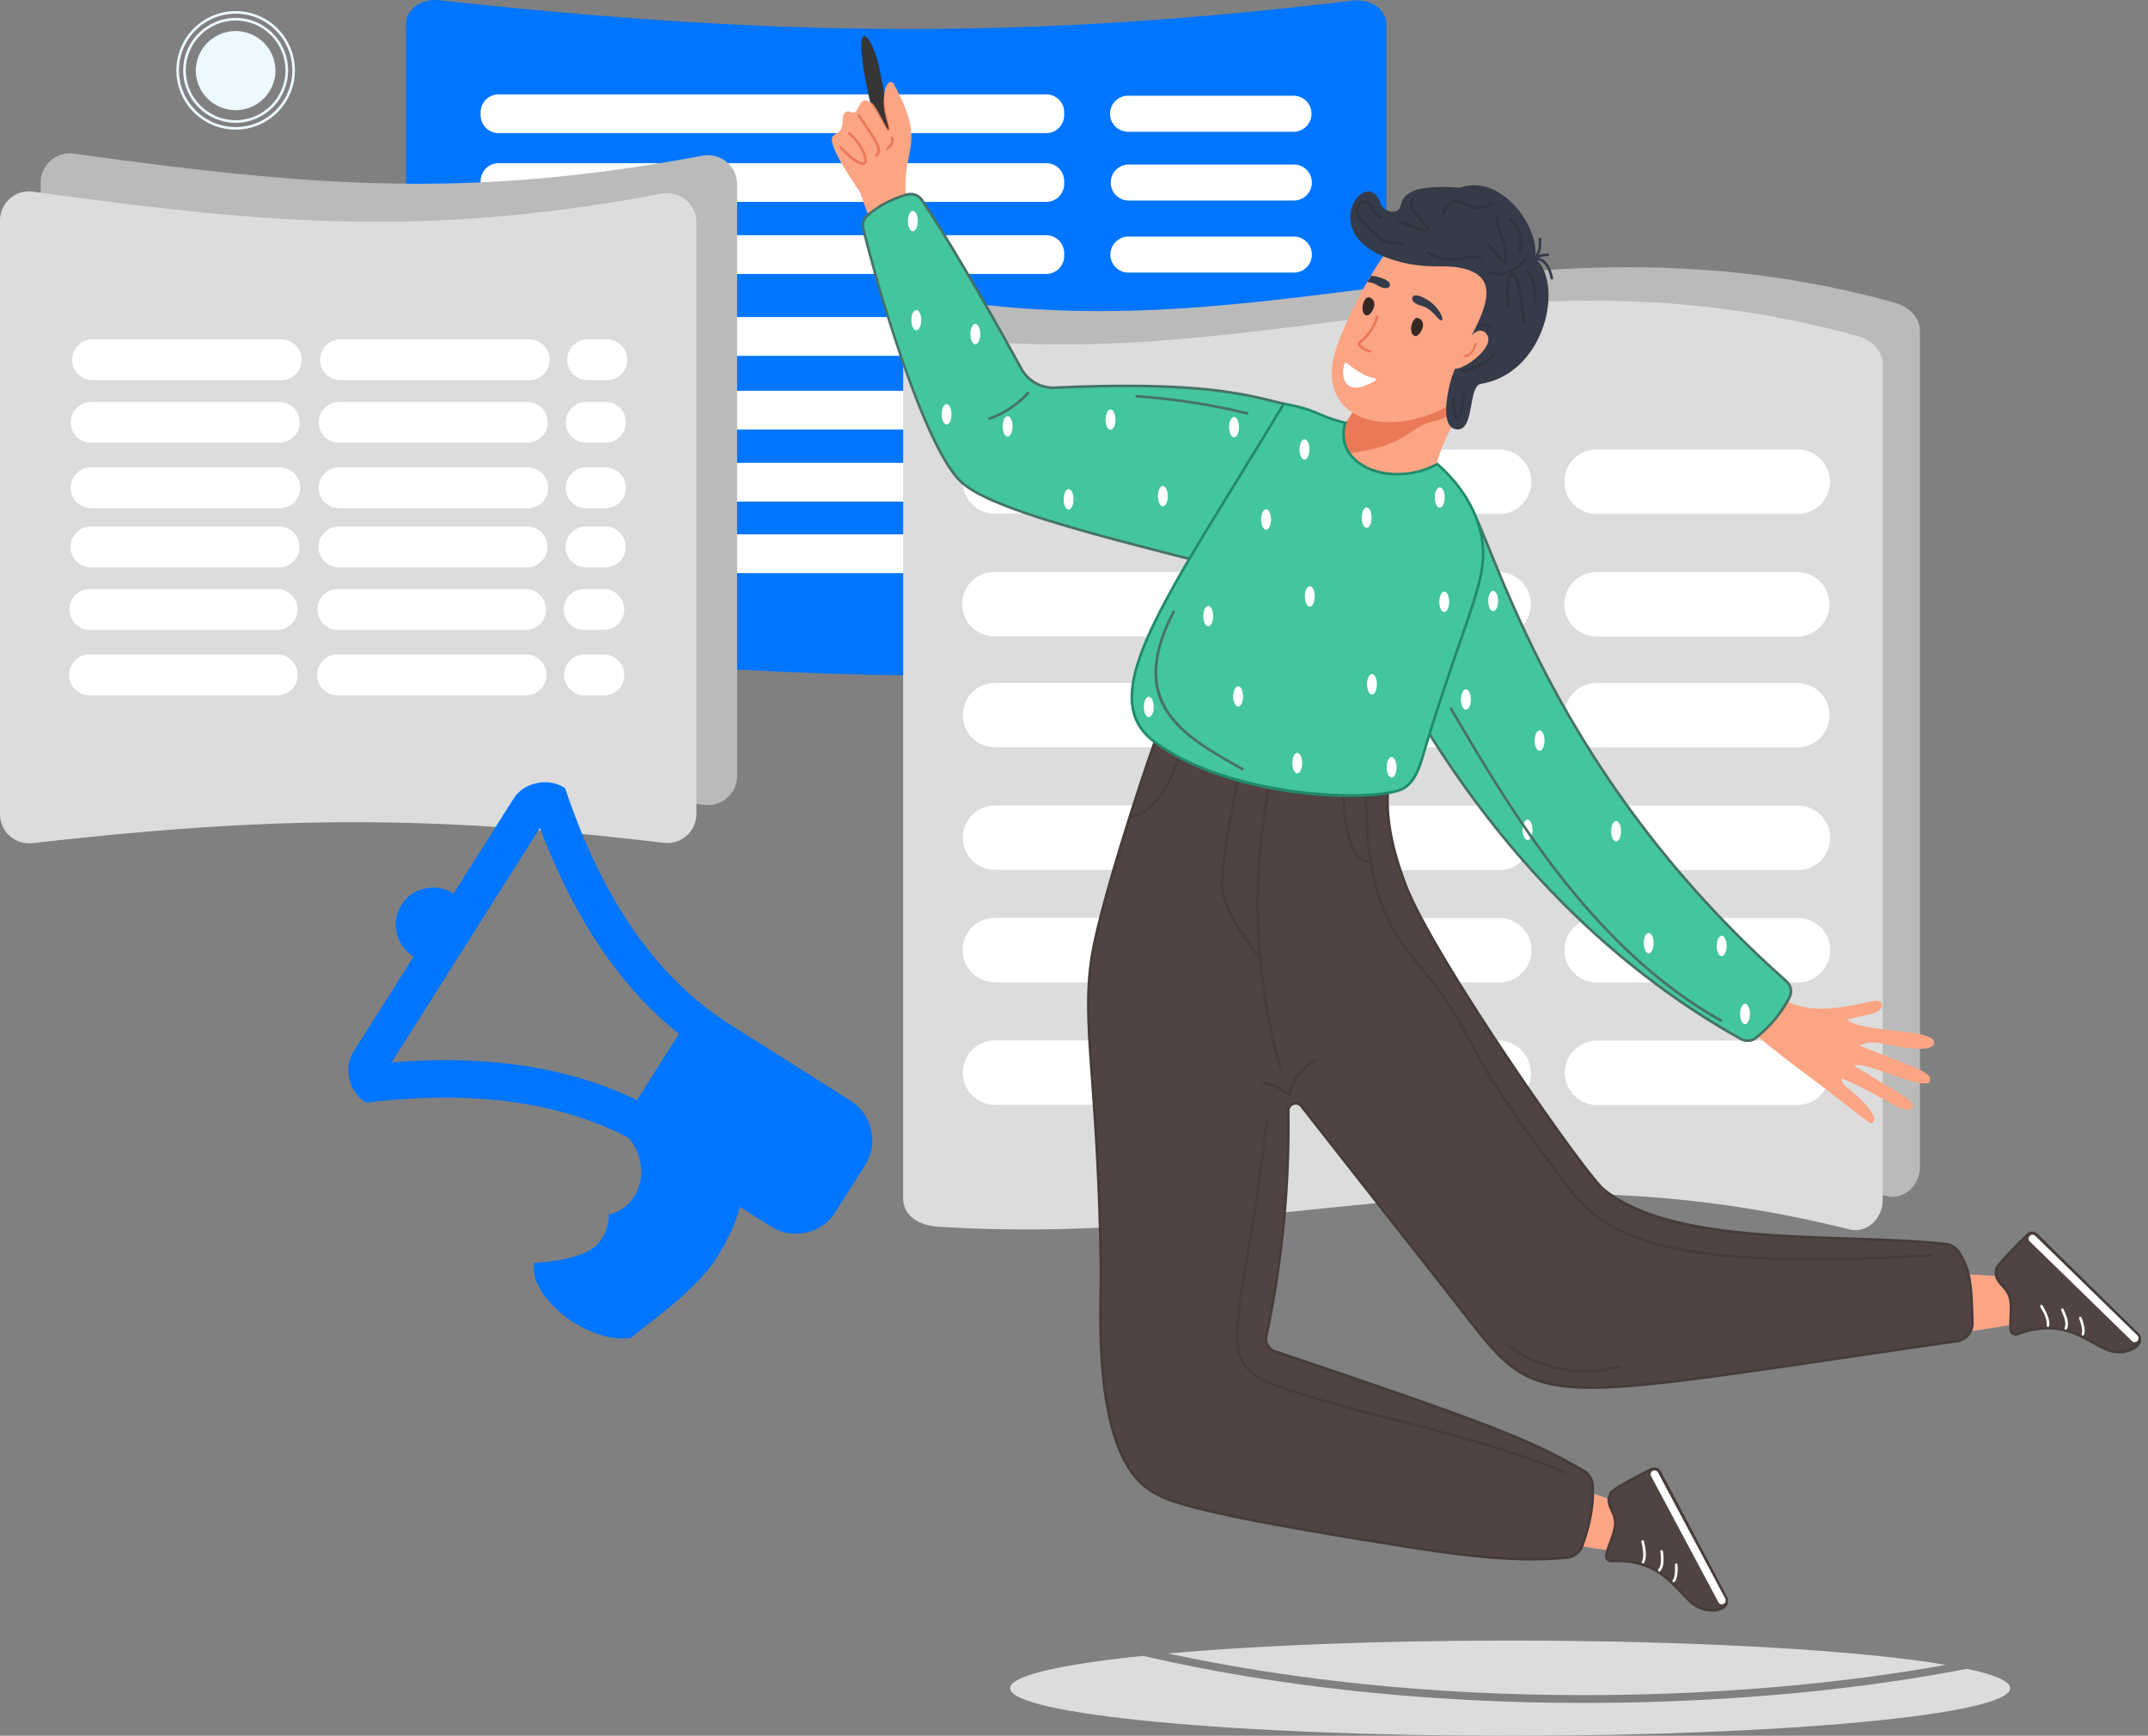 <svg width="313" height="253" fill="none" xmlns="http://www.w3.org/2000/svg"><rect width="100%" height="100%" fill="#808080" stroke="none"/><path d="M198.441 94.46c-52.368 6.583-85.824 3.974-135.478-.145-2.153-.18-3.792-1.65-3.792-3.407V3.423c0-2.074 2.256-3.669 4.789-3.392 51.371 5.631 87.214 5.542 133.216.056 2.55-.304 4.839 1.295 4.839 3.386v87.602c0 1.688-1.518 3.125-3.574 3.384z" fill="#0075FF"/><path d="M152.447 19.403H72.66a2.625 2.625 0 01-2.625-2.625v-.398a2.625 2.625 0 012.625-2.625h79.787a2.625 2.625 0 012.625 2.625v.398a2.625 2.625 0 01-2.625 2.625zm36.088-.199h-24.107a2.626 2.626 0 110-5.251h24.107a2.626 2.626 0 010 5.251zm-36.088 10.223H72.66a2.625 2.625 0 01-2.625-2.625v-.397a2.625 2.625 0 012.625-2.625h79.787a2.625 2.625 0 012.625 2.625v.397a2.625 2.625 0 01-2.625 2.625zm36.088-.197h-24.107a2.626 2.626 0 010-5.251h24.107a2.625 2.625 0 110 5.251zm-36.088 10.7H72.66a2.625 2.625 0 01-2.625-2.625v-.398a2.625 2.625 0 012.625-2.625h79.787a2.625 2.625 0 012.625 2.625v.398a2.625 2.625 0 01-2.625 2.625zm36.088-.198h-24.107a2.626 2.626 0 010-5.252h24.107a2.626 2.626 0 010 5.252zm-36.088 12.132H72.66a2.625 2.625 0 01-2.625-2.625v-.398a2.625 2.625 0 012.625-2.625h79.787a2.625 2.625 0 012.625 2.625v.398a2.625 2.625 0 01-2.625 2.626zm36.088-.198h-24.107a2.626 2.626 0 010-5.251h24.107a2.626 2.626 0 010 5.251zm-36.088 10.94H72.66a2.625 2.625 0 01-2.625-2.627v-.396a2.625 2.625 0 012.625-2.626h79.787a2.625 2.625 0 012.625 2.626v.397a2.625 2.625 0 01-2.625 2.626zm36.088-.199h-24.107a2.626 2.626 0 010-5.251h24.107a2.626 2.626 0 010 5.251zm-36.088 10.7H72.66a2.625 2.625 0 01-2.625-2.625v-.397a2.625 2.625 0 012.625-2.626h79.787a2.625 2.625 0 012.625 2.626v.397a2.625 2.625 0 01-2.625 2.625zm36.088-.197h-24.107a2.626 2.626 0 010-5.252h24.107a2.626 2.626 0 010 5.251zm-36.088 10.622H72.66a2.624 2.624 0 01-2.625-2.625v-.397a2.625 2.625 0 012.625-2.626h79.787a2.625 2.625 0 012.625 2.626v.397a2.625 2.625 0 01-2.625 2.625zm36.088-.197h-24.107a2.626 2.626 0 010-5.252h24.107a2.625 2.625 0 110 5.252z" fill="#fff"/><path d="M274.974 174.337c-51.824-12.98-85.318 2.651-132.88-.408-2.666-.171-5.063-1.488-5.063-4.16V48.32c0-2.149 1.613-4.493 3.743-4.214 47.96 6.296 83.59-14.253 135.267-.01 2.066.568 3.729 2.067 3.729 4.21V170.13c0 2.562-2.309 4.829-4.796 4.207z" fill="#BABABA"/><path d="M269.549 179.2c-51.825-12.978-85.318 2.652-132.881-.406-2.667-.172-5.064-1.489-5.064-4.161V53.184c0-2.149 1.614-4.493 3.745-4.214 47.959 6.296 83.588-14.253 135.265-.012 2.067.57 3.73 2.07 3.73 4.212v121.824c0 2.563-2.31 4.828-4.795 4.206z" fill="#DCDCDC"/><path d="M174.142 74.879h-29.247a4.695 4.695 0 010-9.388h29.247a4.694 4.694 0 110 9.388zm44.235.024H189.13a4.694 4.694 0 110-9.389h29.247a4.695 4.695 0 110 9.389zm43.522 0h-29.247a4.694 4.694 0 110-9.389h29.247a4.695 4.695 0 110 9.389zm-87.757 17.845h-29.247a4.695 4.695 0 010-9.39h29.247a4.695 4.695 0 110 9.39zm44.235.025H189.13a4.695 4.695 0 010-9.39h29.247a4.695 4.695 0 110 9.39zm43.522 0h-29.247a4.695 4.695 0 010-9.39h29.247a4.695 4.695 0 110 9.39zm-87.757 16.146h-29.247a4.695 4.695 0 010-9.388h29.247a4.694 4.694 0 110 9.388zm44.235.024H189.13a4.693 4.693 0 110-9.387h29.247a4.693 4.693 0 110 9.387zm43.522 0h-29.247a4.693 4.693 0 110-9.387h29.247a4.693 4.693 0 110 9.387zm-87.757 17.845h-29.247a4.695 4.695 0 010-9.388h29.247a4.695 4.695 0 110 9.388zm44.235.025H189.13a4.695 4.695 0 010-9.388h29.247a4.695 4.695 0 110 9.388zm43.522 0h-29.247a4.695 4.695 0 010-9.388h29.247a4.695 4.695 0 110 9.388zm-87.757 16.354h-29.247a4.695 4.695 0 010-9.389h29.247a4.694 4.694 0 110 9.389zm44.235.023H189.13a4.694 4.694 0 110-9.388h29.247a4.695 4.695 0 110 9.388zm43.522 0h-29.247a4.694 4.694 0 110-9.388h29.247a4.695 4.695 0 110 9.388zm-87.757 17.845h-29.247a4.695 4.695 0 010-9.388h29.247a4.695 4.695 0 110 9.388zm44.235.026H189.13a4.695 4.695 0 010-9.389h29.247a4.694 4.694 0 110 9.389zm43.522 0h-29.247a4.695 4.695 0 010-9.389h29.247a4.694 4.694 0 110 9.389z" fill="#fff"/><path d="M40.139 10.254a5.803 5.803 0 11-11.606 0 5.803 5.803 0 0111.605 0z" fill="#ECF9FF"/><path d="M34.336 2.99c-4.005 0-7.264 3.259-7.264 7.264 0 4.006 3.259 7.265 7.264 7.265 4.006 0 7.265-3.26 7.265-7.265s-3.26-7.264-7.265-7.264zm0 14.908c-4.214 0-7.643-3.429-7.643-7.644 0-4.214 3.429-7.643 7.643-7.643 4.215 0 7.644 3.43 7.644 7.643 0 4.215-3.429 7.644-7.644 7.644z" fill="#ECF9FF"/><path d="M34.336 1.996c-4.553 0-8.258 3.705-8.258 8.258 0 4.554 3.705 8.259 8.258 8.259 4.554 0 8.259-3.705 8.259-8.259 0-4.553-3.705-8.258-8.259-8.258zm0 16.896c-4.762 0-8.637-3.874-8.637-8.637s3.874-8.638 8.637-8.638c4.764 0 8.638 3.875 8.638 8.637 0 4.764-3.874 8.638-8.638 8.638z" fill="#ECF9FF"/><path d="M102.658 117.311c-35.206-4.216-57.736-3.82-92.006.043a4.245 4.245 0 01-4.719-4.215V26.596a4.245 4.245 0 014.829-4.202c35.509 4.924 57.786 6.596 91.618.3 2.613-.485 5.028 1.511 5.028 4.169V113.1a4.243 4.243 0 01-4.75 4.21z" fill="#BABABA"/><path d="M96.725 122.849c-35.206-4.217-57.736-3.818-92.007.042A4.242 4.242 0 010 118.677V32.134a4.245 4.245 0 014.829-4.202c35.509 4.924 57.786 6.596 91.618.3 2.612-.485 5.028 1.511 5.028 4.169v86.237a4.244 4.244 0 01-4.75 4.211z" fill="#DCDCDC"/><path d="M40.903 55.416H13.484a2.975 2.975 0 110-5.95h27.419a2.976 2.976 0 110 5.95zm36.133 0H49.618a2.975 2.975 0 110-5.95h27.418a2.976 2.976 0 110 5.95zm11.396 0h-2.81a2.975 2.975 0 110-5.95h2.81a2.975 2.975 0 010 5.95zm-47.736 9.122h-27.42a2.976 2.976 0 010-5.952h27.42a2.976 2.976 0 110 5.952zm36.134 0H49.41a2.976 2.976 0 010-5.952h27.42a2.976 2.976 0 110 5.952zm11.395 0h-2.81a2.976 2.976 0 010-5.952h2.81a2.975 2.975 0 010 5.952zm-47.529 9.535h-27.42a2.975 2.975 0 110-5.951h27.42a2.976 2.976 0 110 5.95zm36.134 0H49.41a2.975 2.975 0 110-5.951h27.42a2.976 2.976 0 110 5.95zm11.395 0h-2.81a2.975 2.975 0 110-5.951h2.81a2.975 2.975 0 010 5.95zM40.67 82.689H13.25a2.975 2.975 0 010-5.952h27.42a2.976 2.976 0 010 5.952zm36.134 0h-27.42a2.976 2.976 0 110-5.952h27.42a2.976 2.976 0 010 5.952zm11.395 0h-2.812a2.976 2.976 0 010-5.952H88.2a2.976 2.976 0 010 5.952zM40.462 91.81h-27.42a2.976 2.976 0 010-5.951h27.42a2.976 2.976 0 010 5.95zm36.135 0h-27.42a2.976 2.976 0 010-5.951h27.42a2.975 2.975 0 110 5.95zm11.394 0h-2.81a2.976 2.976 0 110-5.951h2.81a2.975 2.975 0 010 5.95zm-47.529 9.534h-27.42a2.975 2.975 0 110-5.951h27.42a2.976 2.976 0 010 5.951zm36.135 0h-27.42a2.975 2.975 0 110-5.951h27.42a2.976 2.976 0 110 5.951zm11.394 0h-2.81a2.975 2.975 0 110-5.951h2.81a2.975 2.975 0 010 5.951z" fill="#fff"/><path d="M220.057 253c-40.242 0-72.866-3.106-72.866-6.939 0-1.819 7.345-3.475 19.363-4.712 19.457 4.502 41.403 6.86 64.239 6.86 4.225 0 8.485-.081 12.761-.244 15.564-.593 30.353-2.255 43.074-4.73 4.045.863 6.294 1.819 6.294 2.826 0 3.833-32.622 6.939-72.865 6.939zm10.725-5.928c-21.427-.001-42.065-2.084-60.577-6.073 13.033-1.165 30.569-1.879 49.852-1.879 27.254 0 51.012 1.426 63.51 3.536-11.996 2.166-25.69 3.625-40.057 4.172-4.268.163-8.511.244-12.728.244z" fill="#DCDCDC"/><path d="M196.026 61.625c-1.584 1.803-3.825 2.867-6 3.882 4.264 5.63 11.203 9.138 18.265 9.234 1.078.014 1.245-.433 1.029-1.338-2.008-8.377 5.956-15.619 8.701-22.745-11.091 4.481-13.002-.37-15.37-.827-4.316-.835-2.285 6.858-6.625 11.794z" fill="#FBA584"/><path d="M201.853 59.913c3.339-.091 5.009.084 12.349-2.827-4.685 6.079-4.079 2.792-8.405 5.787-4.444 3.076-7.468 2.661-11.491 3.71-2.626.683-.514-3.056-.413-3.13 2.186-1.577 2.478-2.119 3.504-3.83 1.069.08.595.396 4.456.29z" fill="#EA7957"/><path d="M194.101 53.339c-1.228 11.44 17.847 11.68 26.844-4.174 7.586-13.369-2.371-24.462-14.76-16.978-4.251 2.567-11.573 16.382-12.084 21.152zm101.021 139.337c-.224-5.111-3.183-6.641-3.183-6.641l-17.182-1 2.502 10.331s14.205-1.775 17.863-2.69z" fill="#FBA584"/><path d="M295.442 179.971a.955.955 0 011.342.001l14.73 14.506a1.158 1.158 0 01-.027 1.581c-.913.949-2.585 1.215-3.931.837-2.994-.837-6.428-5.107-13.552-2.457a.747.747 0 01-1.008-.628c-.119-1.391.172-2.836-.027-4.232-.33-2.314-2.541-2.404-2.046-4.663.126-.575 3.143-3.593 4.519-4.945z" fill="#514342"/><path d="M298.416 193.386c2.853 0 4.942 1.167 6.731 2.168.911.507 1.697.947 2.46 1.16 1.362.382 2.937.052 3.743-.786a.97.97 0 00.024-1.321c-.102-.103-11.841-11.662-14.724-14.501a.77.77 0 00-1.075-.001c-3.199 3.146-4.405 4.57-4.467 4.853-.248 1.136.221 1.65.814 2.303.504.554 1.077 1.181 1.234 2.292.111.78.073 1.575.036 2.345-.03.628-.061 1.277-.008 1.898a.56.56 0 00.753.466c1.686-.627 3.163-.876 4.479-.876zm10.375 3.869c-.428 0-.864-.057-1.286-.176-.806-.225-1.65-.696-2.543-1.194-2.547-1.424-5.716-3.194-10.893-1.269a.934.934 0 01-1.263-.787c-.055-.647-.023-1.309.007-1.949.036-.752.074-1.531-.032-2.273-.142-.996-.649-1.553-1.139-2.091-.614-.675-1.195-1.313-.904-2.639.101-.462 1.638-2.158 4.57-5.042a1.15 1.15 0 011.608.002c.146.143 14.71 14.482 14.739 14.514a1.35 1.35 0 01-.03 1.839c-.659.684-1.723 1.065-2.834 1.065z" fill="#463C3A"/><path d="M311.051 195.617a.564.564 0 01-.396-.162l-14.9-14.529a.57.57 0 01.794-.815l14.9 14.528a.57.57 0 01-.398.978zm-12.621-2.214c-.122-.009-.199-.101-.19-.206.078-.919-.429-1.857-.955-2.74l.065-.26a.19.19 0 01.261.065c.558.936 1.095 1.936 1.007 2.967a.19.19 0 01-.188.174zm2.583.431l-.076-.018a.188.188 0 01-.098-.249c.312-.71-.051-1.628-.485-2.585a.187.187 0 01.096-.25.188.188 0 01.25.094c.471 1.038.862 2.041.487 2.895l-.174.113zm2.463.845l-.102-.031-.056-.262c.209-.328-.018-1.351-.351-2.192a.19.19 0 11.352-.141c.125.314.722 1.908.316 2.538l-.159.088z" fill="#fff"/><path d="M236.443 226.181c1.334-4.938-1.023-7.291-1.023-7.291l-16.07-6.159-.745 10.604s14.076 2.611 17.838 2.846z" fill="#FBA584"/><path d="M240.597 214.171a.955.955 0 011.279.407c1.934 3.669 9.63 18.26 9.643 18.288a1.156 1.156 0 01-.504 1.498c-1.158.628-2.832.375-4-.392-2.6-1.706-4.579-6.815-12.172-6.448a.749.749 0 01-.772-.902c.31-1.364 1.025-2.651 1.258-4.042.387-2.306-1.694-3.061-.537-5.062.295-.512 4.083-2.474 5.805-3.347z" fill="#514342"/><path d="M235.62 227.316c5.146 0 7.554 2.565 9.506 4.645.714.761 1.33 1.418 1.993 1.853 1.184.776 2.783.938 3.805.384a.972.972 0 00.423-1.253l-8.881-16.84-.759-1.438a.77.77 0 00-1.024-.327c-4.001 2.027-5.581 3.02-5.728 3.271-.581 1.007-.289 1.64.078 2.442.314.681.668 1.451.484 2.558-.132.776-.408 1.523-.677 2.246-.22.589-.445 1.197-.583 1.806a.543.543 0 00.115.469.59.59 0 00.462.204 14.1 14.1 0 01.786-.02zm13.862 7.592a4.757 4.757 0 01-2.572-.778c-.699-.458-1.361-1.163-2.061-1.909-1.996-2.127-4.476-4.776-9.997-4.508a.933.933 0 01-.77-.336.916.916 0 01-.194-.797c.142-.633.374-1.254.597-1.855.262-.706.533-1.435.657-2.177.166-.991-.149-1.676-.452-2.337-.381-.829-.742-1.612-.063-2.789.295-.511 3.363-2.142 5.884-3.42a1.151 1.151 0 011.532.487l.758 1.438 8.891 16.859a1.352 1.352 0 01-.587 1.745c-.469.254-1.032.377-1.623.377z" fill="#463C3A"/><path d="M250.906 233.837a.567.567 0 01-.502-.301l-9.798-18.359a.569.569 0 111.003-.535l9.798 18.359a.57.57 0 01-.234.77l-.267.066zm-11.474-5.952l-.072-.014a.188.188 0 01-.103-.247c.353-.853.155-1.901-.081-2.902a.19.19 0 01.37-.086c.248 1.062.457 2.176.061 3.133l-.175.116zm2.331 1.194l-.125-.047-.016-.268c.512-.583.444-1.566.322-2.611a.19.19 0 01.165-.211c.103-.017.198.063.21.167.135 1.132.203 2.206-.414 2.906l-.142.064zm2.092 1.551l-.146-.069.025-.266c.301-.249.394-1.293.331-2.197a.191.191 0 01.176-.202c.112-.012.195.071.203.176.023.337.111 2.036-.468 2.515l-.121.043z" fill="#fff"/><path d="M204.857 129.068c4.036 10.488 25.892 41.885 28.777 44.257 10.49 8.623 34.441 6.327 49.888 8.006a2.597 2.597 0 011.903 1.157c1.656 2.553 1.84 4.55 1.984 10.333a2.613 2.613 0 01-2.24 2.649c-58.587 8.466-60.578 10.295-70.293-2.08l-25.235-32.152c-.637-.812-1.936-.349-1.921.683a148.337 148.337 0 01-3.196 32.843c-.2.944.333 1.89 1.247 2.199 31.813 10.748 37.167 12.866 45.008 17.431a2.639 2.639 0 011.299 2.122c.179 3.038-.572 6.235-1.542 8.834a2.59 2.59 0 01-2.181 1.664c-7.181.685-14.86-.256-21.937-1.358-33.399-5.208-36.311-6.985-38.445-8.216-9.031-5.209-7.488-26.858-7.548-32.032-.323-27.377-2.889-35.811-1.344-45.843 1.39-9.025 10.294-35.268 10.843-35.662 1.516-1.083 11.693 2.251 16.857 3.366 5.672 1.224 10.758.971 16.166-1.027.845 5.299-3.276 9.349 1.91 22.826z" fill="#514342"/><path d="M170.981 103.873c-.441 0-.768.057-.946.184-.652.806-9.406 26.705-10.767 35.536-.829 5.38-.463 10.392.089 17.978.468 6.412 1.108 15.192 1.257 27.834.007.591-.007 1.412-.024 2.362-.128 7.466-.429 24.949 7.478 29.509l.043.025c2.069 1.194 5.197 2.999 38.336 8.166 7.119 1.111 14.701 2.042 21.891 1.358a2.405 2.405 0 002.019-1.542c.807-2.159 1.727-5.431 1.532-8.757a2.434 2.434 0 00-1.205-1.968c-7.908-4.604-13.792-6.883-44.974-17.415a2.096 2.096 0 01-1.372-2.421 148.137 148.137 0 003.193-32.798 1.248 1.248 0 01.845-1.215 1.244 1.244 0 011.414.411l25.236 32.152c8.673 11.05 11.241 10.672 54.157 4.345 4.795-.706 10.094-1.487 15.959-2.335a2.423 2.423 0 002.077-2.456c-.148-5.992-.36-7.779-1.952-10.235a2.397 2.397 0 00-1.766-1.071c-4.202-.457-8.994-.618-14.065-.789-13.238-.442-28.242-.946-35.922-7.26-2.64-2.172-24.748-33.718-28.834-44.336-3.524-9.16-2.778-13.953-2.177-17.805.269-1.727.503-3.229.29-4.829-5.222 1.885-10.329 2.187-16.052.953-1.53-.33-3.479-.85-5.544-1.398-3.719-.993-8.187-2.183-10.216-2.183zm52.195 123.565c-5.618 0-11.336-.746-16.788-1.597-33.209-5.178-36.248-6.932-38.468-8.213l-.043-.024c-8.099-4.673-7.795-22.311-7.666-29.844.017-.946.03-1.765.023-2.35-.148-12.631-.788-21.405-1.255-27.812-.555-7.611-.921-12.64-.086-18.063 1.378-8.939 10.26-35.314 10.922-35.787 1.142-.815 6.397.587 11.479 1.94 2.061.549 4.006 1.067 5.527 1.396 5.73 1.235 10.832.911 16.06-1.02l.216-.08.036.228c.28 1.746.031 3.336-.256 5.177-.593 3.807-1.331 8.545 2.157 17.61 4.072 10.586 26.093 42.018 28.72 44.179 7.582 6.232 22.517 6.733 35.694 7.176 5.079.169 9.877.33 14.094.789a2.77 2.77 0 012.042 1.242c1.683 2.594 1.871 4.673 2.015 10.431a2.806 2.806 0 01-2.403 2.842c-5.865.846-11.163 1.628-15.958 2.334-43.121 6.357-45.702 6.738-54.51-4.486l-25.237-32.152a.864.864 0 00-.989-.289.87.87 0 00-.593.853 148.426 148.426 0 01-3.2 32.884 1.715 1.715 0 001.124 1.981c31.211 10.544 37.104 12.827 45.042 17.447a2.817 2.817 0 011.393 2.273c.198 3.394-.736 6.721-1.555 8.914a2.79 2.79 0 01-2.339 1.786 54.966 54.966 0 01-5.198.235z" fill="#463C3A"/><path d="M186.599 155.878l-.182-.138c-4.76-16.606-4.419-34.793.959-51.21a.19.19 0 01.361.118c-5.356 16.346-5.695 34.453-.955 50.987a.19.19 0 01-.131.235l-.052.008zm77.562 27.858c-10.848 0-18.79-.9-24.445-2.732-7.532-2.44-10.335-6.321-13.302-10.428-.407-.566-.821-1.136-1.25-1.71-7.389-9.886-9.572-14.053-11.327-17.401-1.042-1.99-1.942-3.708-3.704-6.181-1.037-1.453-2.074-2.718-3.078-3.94-5.19-6.33-9.289-11.33-7.923-34.412.007-.104.1-.19.2-.178a.19.19 0 01.179.2c-1.358 22.934 2.7 27.883 7.838 34.149 1.008 1.228 2.048 2.497 3.091 3.962 1.78 2.494 2.685 4.222 3.734 6.223 1.747 3.337 3.923 7.488 11.294 17.349.431.578.844 1.151 1.253 1.716 2.93 4.057 5.696 7.888 13.114 10.291 8.258 2.675 21.462 3.349 41.55 2.123.09-.011.194.072.201.177a.192.192 0 01-.178.202c-6.43.392-12.159.59-17.247.59zM228.06 214.78l-.071-.014c-8.374-3.404-16.613-5.526-24.579-7.579-5.483-1.412-10.662-2.746-15.847-4.459-8.759-2.896-8.346-5.391-6.055-19.236.857-5.178 1.925-11.621 2.935-20.315a.19.19 0 01.378.045c-1.013 8.701-2.08 15.15-2.938 20.332-2.298 13.885-2.651 16.019 5.8 18.813 5.171 1.711 10.344 3.043 15.821 4.453 7.979 2.056 16.23 4.181 24.628 7.595a.19.19 0 01.104.247l-.176.118z" fill="#463C3A"/><path d="M183.606 139.977l-.158-.086a68.955 68.955 0 00-1.457-2.091c-1.921-2.686-3.906-5.465-4.091-8.712-.204-3.592 2.516-17.99 4.694-24.849a.189.189 0 01.238-.123c.1.031.155.138.123.238-2.169 6.831-4.879 21.15-4.676 24.713.178 3.136 2.132 5.87 4.021 8.514.491.688 1.001 1.399 1.465 2.101l-.054.262-.105.033zm-18.94-20.712a.189.189 0 01-.032-.376c5.987-1.046 8.146-12.085 9.436-18.681l.161-.823a.189.189 0 01.223-.149c.102.02.17.12.149.221l-.161.823c-1.308 6.692-3.499 17.892-9.743 18.982l-.033.003zm34.755 6.508c-.59 0-1.122-.233-1.584-.694-2.562-2.563-2.441-11.852-2.27-15.727.005-.104.081-.183.199-.182a.191.191 0 01.18.198c-.169 3.826-.297 12.986 2.16 15.441.415.417.871.605 1.398.585.114-.017.193.076.197.179a.187.187 0 01-.18.197l-.1.003zm31.642 74.272c-4.044 0-8.097-1.305-11.311-3.756l-.035-.265.266-.037c4.471 3.412 10.605 4.556 16.006 2.989a.189.189 0 01.235.13.19.19 0 01-.13.235 18.096 18.096 0 01-5.031.704zm-43.296-40.381l-.249-.08c-1.239-.882-2.133-1.366-3.569-1.571a.19.19 0 01-.162-.213.194.194 0 01.215-.162c1.515.215 2.447.719 3.737 1.636l.048.007.025-.036c.27-2.012 2.134-4.022 3.751-4.891a.19.19 0 11.179.335c-1.556.835-3.31 2.787-3.554 4.608a.418.418 0 01-.251.332l-.17.035z" fill="#463C3A"/><path d="M263.778 157.029c-11.706-8.599-14.764-12.946-18.712-15.334l5.59-5.245c8.63 11.751 12.67 11.59 22.306 9.453 1.619-.359 1.908 1.361-.276 1.883-1.169.281-2.341.55-3.513.812 2.195 2.044 12.744 1.24 12.677 3.406-.049 1.55-5.265.577-6.511.311-1.449-.311-3.088-.72-4.313.114 7.958 3.187 11.191 3.953 9.981 5.43-2.679.453-9.594-3.373-10.825-2.505 7.755 4.725 9.009 5.197 8.437 6.107-1.005 1.235-4.242-1.765-10.247-4.291-.113.566.406 1.04.857 1.4 1.53 1.221 5.296 4.526 3.322 5.192-4.714-3.584-6.562-5.109-8.773-6.733z" fill="#FBA584"/><path d="M201.947 95.858c11.819 22.752 29.17 43.018 51.748 55.589a1.99 1.99 0 002.232-.214c2.413-1.996 3.737-3.791 4.817-5.822a1.983 1.983 0 00-.452-2.41c-31.618-28.037-40.857-57.993-45.181-67.477-5.055-11.085-20.612 6-13.164 20.334z" fill="#43C59E"/><path d="M210.5 72.157c-2.372 0-5.096 1.91-7.192 5.072-2.933 4.428-4.787 11.624-1.193 18.542 12.786 24.612 30.654 43.807 51.671 55.51a1.811 1.811 0 002.019-.194c2.135-1.765 3.561-3.49 4.771-5.766a1.785 1.785 0 00-.411-2.178c-27.549-24.429-38.162-50.392-43.261-62.87-.754-1.848-1.407-3.443-1.966-4.67-.962-2.11-2.38-3.296-4.1-3.433a4.669 4.669 0 00-.338-.013zm44.147 79.724a2.14 2.14 0 01-1.045-.269c-21.083-11.738-39.003-30.988-51.824-55.667-3.67-7.063-1.779-14.407 1.215-18.925 2.271-3.428 5.292-5.435 7.875-5.228 1.865.148 3.392 1.41 4.414 3.653.563 1.234 1.217 2.834 1.973 4.684 5.089 12.451 15.68 38.36 43.162 62.73.76.673.963 1.759.494 2.641-1.235 2.321-2.689 4.079-4.864 5.879a2.196 2.196 0 01-1.4.502z" fill="#467265"/><path d="M218.298 87.595c0 .822-.322 1.488-.72 1.488-.397 0-.718-.666-.718-1.488s.321-1.487.718-1.487c.398 0 .72.665.72 1.487zm5.014 33.356c0 .821-.323 1.488-.721 1.488-.397 0-.719-.667-.719-1.488 0-.822.322-1.488.719-1.488.398 0 .721.666.721 1.488zm17.65 16.516c0 .823-.323 1.489-.72 1.489-.398 0-.72-.666-.72-1.489 0-.821.322-1.487.72-1.487.397 0 .72.666.72 1.487zM255 147.79c0 .823-.321 1.489-.718 1.489-.398 0-.721-.666-.721-1.489 0-.821.323-1.486.721-1.486.397 0 .718.665.718 1.486zm-29.936-39.847c0 .822-.323 1.489-.721 1.489-.397 0-.718-.667-.718-1.489 0-.822.321-1.487.718-1.487.398 0 .721.665.721 1.487zm11.148 13.214c0 .821-.322 1.487-.72 1.487-.397 0-.718-.666-.718-1.487 0-.822.321-1.487.718-1.487.398 0 .72.665.72 1.487zm15.385 16.724c0 .822-.322 1.487-.72 1.487-.397 0-.72-.665-.72-1.487 0-.822.323-1.489.72-1.489.398 0 .72.667.72 1.489zm-37.269-35.925c0 .821-.323 1.488-.721 1.488-.397 0-.719-.667-.719-1.488 0-.822.322-1.488.719-1.488.398 0 .721.666.721 1.488z" fill="#fff"/><path d="M128.098 9.653c-1.336-5.583-5.139-9.316.081 10.995.468 1.82 1.593 1.496 1.859.693.264-.792-2.134-12.497-1.94-11.688z" fill="#373535"/><path d="M128.877 13.738c-.519 2.402.891 5.085.572 5.11-.299.024-2.156-4.417-2.64-3.883-1.587 1.75 1.63 5.992 3.148 5.144 1.791-.999-.313-5.118-.495-5.824-.119-.457-.447-1.187-.585-.547z" fill="#EA7957"/><path d="M132.364 29.618l4.84 8.552-6.52 3.45c-2.648-6.25-3.492-8.217-5.335-13.51-.131-.377-2.833-3.999-3.834-6.55-1.15-2.938 1.35-1.05 1.282-4.136-.011-.536.253-1.21.789-1.195.265.008.503.196.768.187.867-.028.861-2.636 2.376-1.513.455.337.651.791 2.53 4.051.114.197.423.096.386-.128-.259-1.577-1.525-5.167-.224-6.703.219-.26.64-.21.804.087 4.894 8.936 1.21 9.236 1.781 16.276.032.398.159.783.357 1.132z" fill="#FBA584"/><path d="M129.306 21.875l-.14-.062.012-.268c.633-.577.816-.979.612-1.343a.19.19 0 01.076-.259.188.188 0 01.256.074c.435.784-.381 1.529-.688 1.808l-.128.05zm-1.661 1.005l-.149-.072.03-.267c.754-.606.193-1.533-1.543-4.125-.312-.465-.655-.979-1.025-1.545l.055-.263.262.055c.37.566.712 1.078 1.024 1.542 1.736 2.593 2.529 3.776 1.464 4.631l-.118.043zm-1.962 1.155c-.867 0-2.3-1.326-3.386-2.486l.009-.269.268.01c2.288 2.441 3.062 2.39 3.196 2.356.054-.015.121-.05.154-.186.152-.63-.655-2.42-2.312-3.9l-.015-.267.268-.015c1.701 1.52 2.628 3.435 2.428 4.27-.058.241-.209.407-.426.464l-.184.023z" fill="#EA7957"/><path d="M134.353 29.175c5.034 7.564 11.287 18.754 14.468 24.562a5.354 5.354 0 004.953 2.77c21.936-1.024 28.658 1.253 33.299 2.343 4.329 1.017 6.45 15.419 1.763 18.54-4.128 2.75-11.75 5.05-15.537 4.073-14.05-3.625-29.17-7.412-33.229-11.214-5.474-5.127-12.375-29-14.269-36.903a2 2 0 01.652-1.983c1.616-1.392 3.595-2.418 5.723-3.001.825-.226 1.703.1 2.177.813z" fill="#43C59E"/><path d="M132.704 28.48c-.159 0-.319.021-.478.065-2.122.582-4.074 1.605-5.65 2.961a1.808 1.808 0 00-.59 1.795c2.275 9.493 9.014 31.939 14.214 36.81 3.869 3.624 17.938 7.25 31.544 10.755l1.601.413c3.778.975 11.373-1.375 15.385-4.046 2.601-1.732 2.974-7.024 2.221-11.207-.695-3.85-2.235-6.595-3.921-6.992-.405-.094-.824-.198-1.269-.308-4.769-1.18-11.976-2.965-31.979-2.03a5.489 5.489 0 01-5.127-2.868c-3.265-5.96-9.484-17.072-14.459-24.548a1.792 1.792 0 00-1.492-.8zm42.658 53.399c-.781 0-1.495-.073-2.111-.232l-1.602-.413c-13.652-3.518-27.768-7.155-31.709-10.846-5.781-5.417-12.877-30.964-14.323-36.997a2.188 2.188 0 01.711-2.172c1.618-1.393 3.623-2.444 5.798-3.04a2.173 2.173 0 012.386.89c4.982 7.488 11.208 18.612 14.476 24.576a5.138 5.138 0 004.777 2.673c20.059-.938 27.298.855 32.089 2.04.442.109.86.213 1.263.307 2.225.523 3.633 4.11 4.206 7.294.775 4.301.361 9.762-2.382 11.59-3.429 2.282-9.448 4.33-13.579 4.33z" fill="#467265"/><path d="M180.543 62.263c0 .821-.322 1.487-.72 1.487-.398 0-.719-.666-.719-1.487 0-.822.321-1.488.719-1.488.398 0 .72.666.72 1.488zM156.438 72.78c0 .822-.322 1.488-.72 1.488-.396 0-.719-.666-.719-1.488 0-.821.323-1.488.719-1.488.398 0 .72.667.72 1.488zm-17.786-12.393c0 .821-.323 1.488-.721 1.488-.397 0-.72-.667-.72-1.488 0-.822.323-1.487.72-1.487.398 0 .721.665.721 1.487zm23.889.783c0 .821-.321 1.487-.719 1.487-.398 0-.72-.666-.72-1.488s.322-1.487.72-1.487c.398 0 .719.665.719 1.487zm-19.697-12.473c0 .822-.322 1.488-.719 1.488-.397 0-.72-.666-.72-1.488 0-.82.323-1.488.72-1.488.397 0 .719.667.719 1.488zm-9.106-16.471c0 .822-.322 1.489-.72 1.489-.398 0-.719-.667-.719-1.489 0-.822.321-1.487.719-1.487.398 0 .72.665.72 1.487zm.508 14.438c0 .822-.323 1.488-.72 1.488-.398 0-.72-.666-.72-1.488s.322-1.487.72-1.487c.397 0 .72.665.72 1.487zm13.301 15.484c0 .822-.322 1.488-.719 1.488-.398 0-.72-.666-.72-1.488s.322-1.487.72-1.487c.397 0 .719.666.719 1.487zm22.62 10.166c0 .822-.323 1.488-.72 1.488-.398 0-.721-.666-.721-1.488 0-.821.323-1.487.721-1.487.397 0 .72.666.72 1.487z" fill="#fff"/><path d="M204.698 114.795c1.483-.998 2.107-2.84 2.621-4.553 5.428-18.092 8.795-24.167 8.795-29.597 0-4.305-2.184-9.066-6.667-12.998-6.826 3.616-15.235.18-13.421-6.022-4.21-1.031-3.849-1.845-8.953-2.775-16.662 27.72-27.93 42.412-18.952 49.188 11.414 8.615 33.248 8.994 36.577 6.757z" fill="#43C59E"/><path d="M187.169 59.06a1278.176 1278.176 0 01-6.814 11.17c-12.674 20.614-19.655 31.97-12.121 37.656 11.268 8.504 33.109 8.933 36.357 6.751l.106.158-.106-.158c1.402-.94 2.003-2.642 2.546-4.448 2.179-7.263 3.996-12.505 5.456-16.716 2.147-6.195 3.331-9.608 3.331-12.828 0-4.454-2.368-9.102-6.504-12.77-3.992 2.06-8.93 1.874-11.791-.457-1.769-1.443-2.417-3.445-1.837-5.655-1.74-.438-2.681-.837-3.591-1.223-1.173-.5-2.284-.97-5.032-1.48zm9.492 57.106c-8.32 0-20.796-2.046-28.656-7.978-7.809-5.893-.763-17.354 12.027-38.157 2.191-3.564 4.457-7.249 6.879-11.278l.067-.113.129.023c2.885.527 4.03 1.013 5.243 1.527.928.395 1.888.802 3.721 1.25l.194.048-.056.19c-.624 2.13-.033 4.064 1.66 5.445 2.379 1.942 7.091 2.687 11.489.356l.115-.061.099.086c4.278 3.752 6.732 8.542 6.732 13.141 0 3.284-1.192 6.718-3.353 12.953-1.459 4.207-3.274 9.444-5.451 16.699-.54 1.801-1.193 3.645-2.697 4.655-1.104.742-4.143 1.214-8.142 1.214z" fill="#218A6B"/><path d="M190.805 65.508c0 .822-.321 1.488-.718 1.488-.398 0-.721-.666-.721-1.488 0-.821.323-1.488.721-1.488.397 0 .718.667.718 1.488zm-14.029 24.289c0 .822-.322 1.487-.719 1.487-.398 0-.72-.665-.72-1.487 0-.822.322-1.488.72-1.488.397 0 .719.666.719 1.488zm-8.658 13.247c0 .822-.323 1.487-.72 1.487-.398 0-.719-.665-.719-1.487 0-.822.321-1.488.719-1.488.397 0 .72.666.72 1.488zm23.462-16.119c0 .82-.322 1.486-.72 1.486-.397 0-.719-.665-.719-1.486 0-.822.322-1.489.719-1.489.398 0 .72.667.72 1.489zm-6.365-11.201c0 .822-.322 1.487-.72 1.487-.397 0-.718-.665-.718-1.487 0-.822.321-1.489.718-1.489.398 0 .72.667.72 1.489zm4.541 35.506c0 .821-.323 1.488-.72 1.488-.398 0-.72-.667-.72-1.488 0-.823.322-1.488.72-1.488.397 0 .72.665.72 1.488zm-8.617-9.723c0 .822-.322 1.489-.72 1.489-.398 0-.721-.667-.721-1.489 0-.822.323-1.487.721-1.487.398 0 .72.665.72 1.487zm22.362 10.327c0 .821-.321 1.488-.718 1.488-.399 0-.721-.667-.721-1.488s.322-1.488.721-1.488c.397 0 .718.667.718 1.488zm-2.862-12.094c0 .821-.322 1.488-.72 1.488-.397 0-.72-.667-.72-1.488 0-.822.323-1.489.72-1.489.398 0 .72.667.72 1.489zm-.776-24.29c0 .823-.323 1.488-.72 1.488-.398 0-.72-.665-.72-1.487 0-.822.322-1.489.72-1.489.397 0 .72.667.72 1.489zm11.308 12.263c0 .822-.322 1.487-.72 1.487-.397 0-.72-.665-.72-1.487 0-.822.323-1.488.72-1.488.398 0 .72.666.72 1.488zm-.655-15.197c0 .822-.321 1.487-.718 1.487-.399 0-.721-.665-.721-1.487 0-.822.322-1.488.721-1.488.397 0 .718.666.718 1.488z" fill="#fff"/><path d="M144.184 61.21l-.178-.126a.19.19 0 01.115-.242 13.798 13.798 0 005.585-3.74l.269-.013.013.267a14.175 14.175 0 01-5.74 3.842l-.064.011zm106.57 87.721l-.093-.024c-18.909-10.648-30.751-30.81-39.398-45.532a.19.19 0 01.327-.193c8.624 14.686 20.436 34.797 39.258 45.393a.191.191 0 01.072.259l-.166.097zm-69.708-36.641l-.094-.026-.52-.294c-8.17-4.624-16.619-9.407-9.584-22.867a.19.19 0 11.336.175c-6.865 13.135 1.421 17.825 9.435 22.362l.522.295a.189.189 0 01.07.259l-.165.096zm.693-51.848l-.044-.005a95.486 95.486 0 00-16.056-2.485.189.189 0 01-.176-.203.191.191 0 01.201-.176 95.92 95.92 0 0116.12 2.495.189.189 0 01.139.23l-.184.144z" fill="#467265"/><path d="M226.118 40.74a.19.19 0 01-.186-.155c-.236-1.288-.771-2.214-1.467-2.542-.335-.158-.674-.16-.955-.003l-.942.525.708-.816c.908-1.046.981-1.458.923-2.913a.19.19 0 01.182-.197.192.192 0 01.198.182c.052 1.311-.008 1.875-.649 2.725.221-.005.466.046.696.154.475.224 1.325.887 1.679 2.816a.188.188 0 01-.152.22l-.035.003z" fill="#353B49"/><path d="M211.55 55c1.836-5.724 9.671-14.356 1.163-15.978-2.673-.51-5.236.34-10.014-1.244-11.208-3.711-3.436-13.837-1.562-8.185.381 1.149 2.147 1.783 2.809.77.492-.753-.308-3.732 8.742-2.998 6.256-2.175 11.596 5.948 11.016 9.941a.591.591 0 00.173.507c3.993 3.909 1.211 16.575-8.087 18.142-1.93.325-.846 7.116-3.66 6.608-2.393-.432-1.1-5.94-.58-7.563z" fill="#353B49"/><path d="M216.484 48.53c-1.484-1.45-3.553 2.172-4.53 3.998-1.925 3.598 6.866-1.71 4.53-3.997z" fill="#FBA584"/><path d="M215.152 50.133c.037-.197-.258-.251-.295-.059-.229 1.178-.852 1.608-1.39 1.615l-.148.153c.007.549 1.505-.027 1.833-1.71z" fill="#EA7957"/><path d="M206.16 48.974c.649.235 2.052-2.045.479-2.617-.839-.304-1.539 2.23-.479 2.617zm-7.085-3.014c.649.236 2.052-2.044.479-2.616-.839-.305-1.539 2.232-.479 2.617z" fill="#382823"/><path d="M199.818 40.195a5.459 5.459 0 012.169.627c.978.528.56 1.311-.272 1.166-.912-.16-1.111-.742-2.505-.88l.608-.913zm6.981 2.939c-1.06-.34-1.334.504-.653 1.003.913.669 1.542.133 3.162 1.99 1.781 2.044.797-1.93-2.509-2.993z" fill="#353B49"/><path d="M199.615 51.395l-.04-.004a3.03 3.03 0 01-1.589-.932.485.485 0 01.063-.7c.561-.443 1.922-1.687 2.448-3.662a.19.19 0 01.233-.135.19.19 0 01.135.232c-.558 2.086-1.99 3.396-2.58 3.863l-.039.07.03.087c.265.313.796.684 1.378.806a.188.188 0 01.146.224l-.185.151z" fill="#EA7957"/><path d="M200.352 55.515c-4.207 2.49-5.123-.346-4.434-2.476.043-.131.217-.213.322-.126 1.816 1.505 3.128 2.079 4.105 2.21.173.021.155.303.007.392z" fill="#fff"/><path d="M203.807 35.666c-2.153 0-2.662-.507-4.336-2.177-.188-.186-.389-.388-.61-.605-1.897-1.866-1.241-2.963-.995-3.256.408-.481 1.134-.61 1.588-.284.262.189.399.48.542.787.236.506.481 1.03 1.323 1.298a.19.19 0 01-.115.361c-1.002-.319-1.306-.972-1.551-1.497-.128-.274-.238-.51-.42-.64-.295-.213-.798-.11-1.077.22-.193.23-.694 1.103.971 2.741.221.218.424.42.611.607 1.825 1.819 2.155 2.146 4.72 2.052a.183.183 0 01.197.184.19.19 0 01-.183.196c-.238.008-.459.013-.665.013zm13.384 12.24l-.066-.011a.191.191 0 01-.112-.245l-.005-.045c-.123-.132-.709-.206-1.344-.018a.19.19 0 11-.107-.364c.621-.183 1.436-.188 1.728.123a.41.41 0 01.083.437l-.177.123zm-4.059 6.372l-.186-.148a.189.189 0 01.143-.227c1.551-.362 3.611-1.088 4.615-2.497l.265-.044.044.264c-1.072 1.505-3.223 2.27-4.839 2.647l-.042.005zm-.694 6.842l-.209-.07c-.457-.33-.677-2.015-.579-2.94a.189.189 0 01.209-.167c.104.01.179.104.168.208-.117 1.106.223 2.493.428 2.592.008-.019.366-.281.647-3.321a.191.191 0 01.206-.172c.103.01.181.102.172.207-.311 3.365-.739 3.56-.901 3.632l-.141.031zm5.67-21.006c-.405 0-.809-.05-1.202-.152a.19.19 0 11.093-.367c1.889.488 4.043-.337 5.124-1.958l.262-.053.053.263c-.941 1.413-2.639 2.267-4.33 2.267z" fill="#30323E"/><path d="M222.014 47.325a.189.189 0 01-.188-.173c-.585-6.503-1.357-6.99-1.443-7.024l-.062.023c-.417.37-.699 2.668-.25 4.367a.19.19 0 11-.367.097c-.442-1.675-.248-4.205.365-4.748a.424.424 0 01.454-.092c.702.279 1.267 2.75 1.681 7.343a.192.192 0 01-.172.207h-.018zm1.599-3.228l-.037-.003a.19.19 0 01-.15-.223 5.3 5.3 0 00-1.085-4.3l.028-.266.266.027a5.685 5.685 0 011.163 4.612.187.187 0 01-.185.153zm-4.301-5.714c-.728 0-2.48-2.559-2.618-2.796l.067-.26a.193.193 0 01.261.069c.448.765 1.808 2.424 2.223 2.596.079-1.505-.328-2.623-.686-3.61-.334-.922-.651-1.792-.526-2.808a.192.192 0 01.212-.165.189.189 0 01.165.212c-.115.925.173 1.716.505 2.632.371 1.021.792 2.18.708 3.763-.014.264-.161.339-.248.36l-.063.008zm-11.324-4.613c-.449 0-1.499-.298-4.217-1.316a.189.189 0 01-.111-.243.188.188 0 01.244-.111c2.296.859 3.657 1.293 4.056 1.293-.085-.174-.419-.527-.697-.817-.967-1.019-2.429-2.558-1.545-3.657l.268-.028.028.267c-.677.84.649 2.234 1.525 3.156.65.686.976 1.029.795 1.304-.058.086-.137.151-.346.151zm3.539 4.235c-1.026 0-2.202-.22-3.563-1.006a.19.19 0 11.189-.329c2.199 1.268 3.905.983 5.273.752.912-.153 1.697-.285 2.41.058a.19.19 0 11-.164.342c-.604-.29-1.3-.174-2.182-.026-.591.1-1.24.209-1.963.209zm9.877-1.23l-.066-.011a.19.19 0 01-.112-.244c.567-1.55.008-3.474-1.303-4.476l-.035-.267.265-.035c1.462 1.118 2.062 3.183 1.43 4.909l-.179.124zm-11.072-5.485l-.025-.002a.19.19 0 01-.163-.213c.095-.733 1.257-1.901 1.973-1.982.334-.038.715.144 1.197.373 1.017.486 2.412 1.148 4.081-.035l.263.046-.044.263c-1.851 1.313-3.423.565-4.462.07-.411-.196-.765-.366-.992-.34-.555.063-1.565 1.083-1.641 1.654a.189.189 0 01-.187.166z" fill="#30323E"/><path d="M223.05 38.135l-.163-.093.067-.26c.935-.555 1.498-.817 2.609-.826a.19.19 0 01.192.188.19.19 0 01-.188.191c-1.024.01-1.524.243-2.421.773l-.096.027z" fill="#353B49"/><path d="M66.079 130.255c-1.29-.815-2.673-1.064-4.152-.745-1.478.319-2.618 1.111-3.418 2.376-.8 1.266-1.028 2.635-.682 4.108.346 1.472 1.163 2.616 2.453 3.431l-8.7 13.755c-.785 1.242-1.002 2.609-.651 4.101.35 1.492 1.158 2.638 2.423 3.438 15.384-1.871 28.13-.162 38.238 5.126 1.124 1.346 1.732 2.834 1.825 4.464.093 1.631-.289 3.069-1.146 4.316-.856 1.247-2.041 2.043-3.555 2.39-.011 1.096-.226 2.055-.644 2.877-.418.822-.929 1.469-1.533 1.939-.604.471-1.427.87-2.468 1.197a18.56 18.56 0 01-2.884.684c-.882.128-2.011.258-3.389.389-.17 1.832.56 3.68 2.189 5.547a16.435 16.435 0 005.888 4.3c2.296 1.001 4.32 1.353 6.074 1.058.517-.442 1.537-1.259 3.058-2.454a162.055 162.055 0 003.309-2.646c.684-.57 1.636-1.456 2.855-2.657 1.22-1.202 2.165-2.292 2.835-3.272.671-.98 1.372-2.183 2.104-3.609a21.64 21.64 0 001.701-4.466l4.451 2.815c1.606 1.016 3.335 1.324 5.188.924 1.853-.399 3.278-1.387 4.275-2.963l4.35-6.877c.996-1.577 1.278-3.287.844-5.133-.433-1.845-1.453-3.276-3.058-4.291L106.344 149.3c-10.582-6.692-18.58-18.169-23.996-34.431-1.265-.8-2.646-1.039-4.145-.716-1.498.323-2.64 1.105-3.425 2.347l-8.699 13.755zm-9.012 24.59l21.611-34.173c5.024 13.273 11.775 23.276 20.254 30.009l-6.116 9.671c-9.806-4.796-21.722-6.632-35.749-5.507z" fill="#0075FF"/></svg>